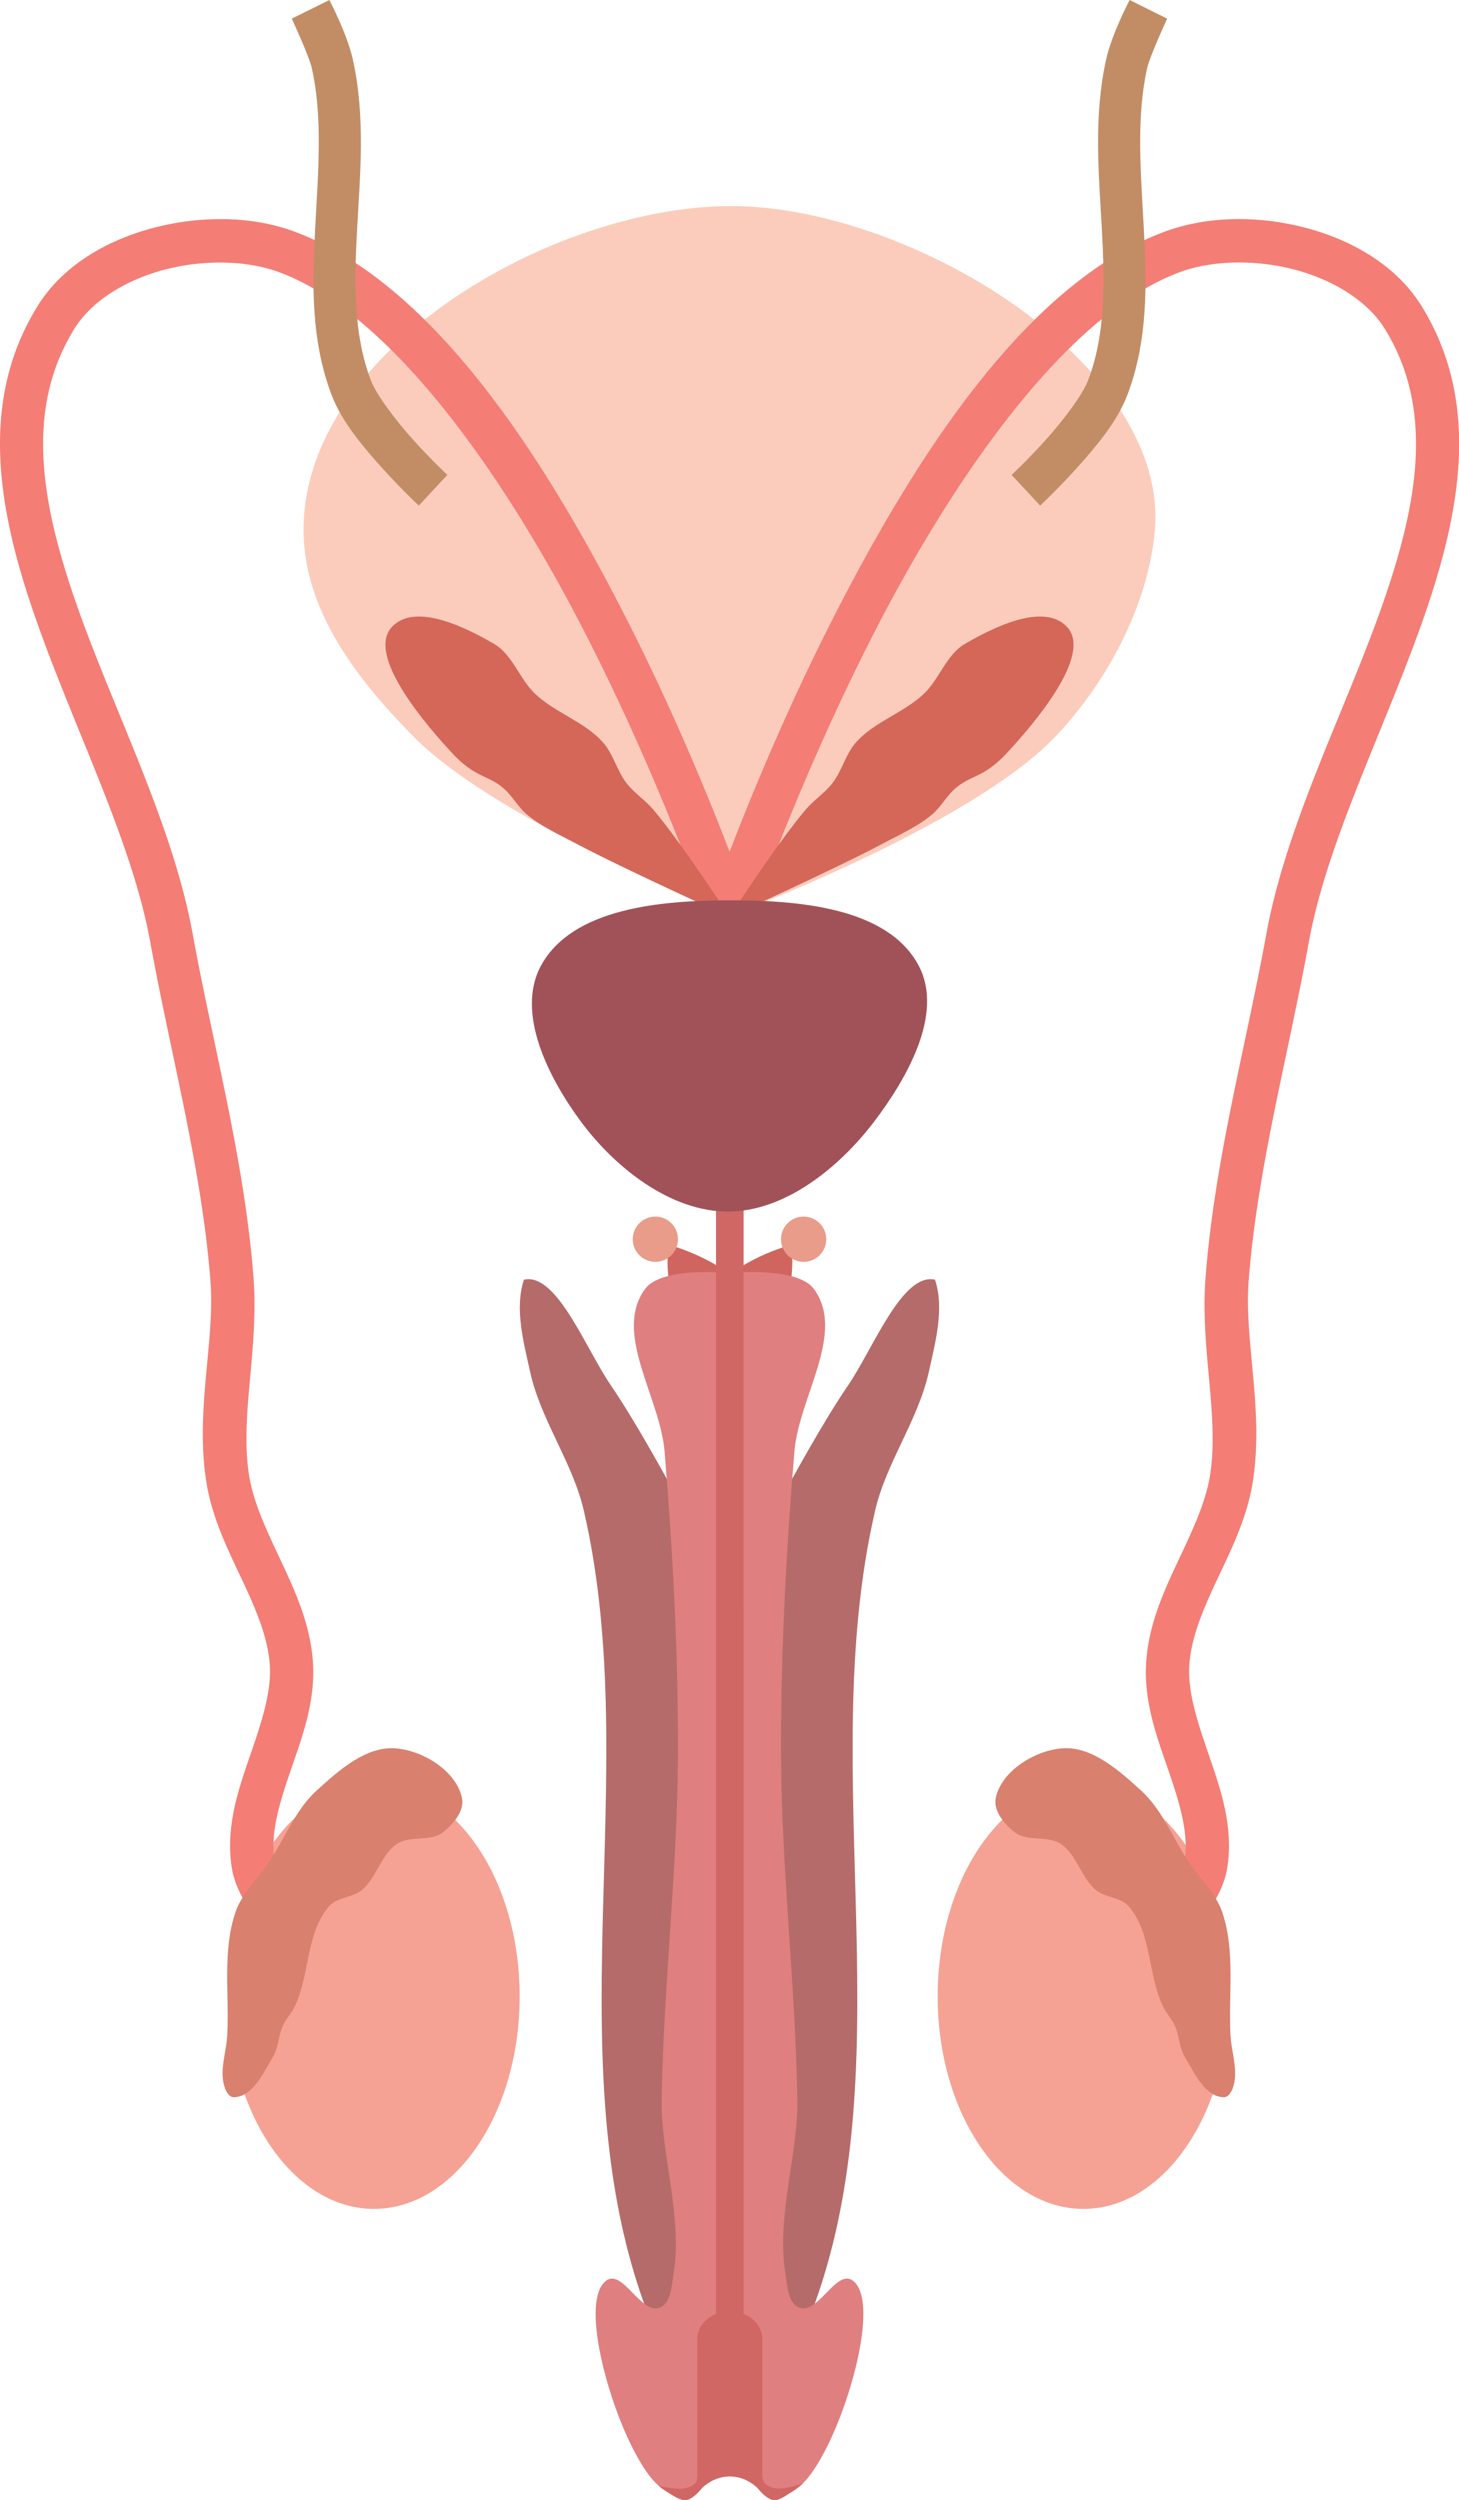 <?xml version="1.0" encoding="UTF-8" standalone="no"?>
<!-- Created with Inkscape (http://www.inkscape.org/) -->

<svg
   xmlns:dc="http://purl.org/dc/elements/1.1/"
   xmlns:cc="http://creativecommons.org/ns#"
   xmlns:rdf="http://www.w3.org/1999/02/22-rdf-syntax-ns#"
   xmlns:svg="http://www.w3.org/2000/svg"
   xmlns="http://www.w3.org/2000/svg"
   xmlns:sodipodi="http://sodipodi.sourceforge.net/DTD/sodipodi-0.dtd"
   xmlns:inkscape="http://www.inkscape.org/namespaces/inkscape"
   width="77.247mm"
   height="132.292mm"
   viewBox="0 0 77.247 132.292"
   version="1.1"
   id="svg33"
   inkscape:version="0.92+devel unknown"
   sodipodi:docname="sistemam.svg">
  <defs
     id="defs27" />
  <sodipodi:namedview
     id="base"
     pagecolor="#ffffff"
     bordercolor="#666666"
     borderopacity="1.0"
     inkscape:pageopacity="0.0"
     inkscape:pageshadow="2"
     inkscape:zoom="0.33224638"
     inkscape:cx="-369.00596"
     inkscape:cy="-68.865874"
     inkscape:document-units="mm"
     inkscape:current-layer="layer1"
     inkscape:document-rotation="0"
     showgrid="false"
     fit-margin-top="0"
     fit-margin-left="0"
     fit-margin-right="0"
     fit-margin-bottom="0"
     inkscape:window-width="1366"
     inkscape:window-height="708"
     inkscape:window-x="0"
     inkscape:window-y="32"
     inkscape:window-maximized="1" />
  <g
     inkscape:label="Capa 1"
     inkscape:groupmode="layer"
     id="layer1"
     transform="translate(-203.466,1.679)">
    <g
       id="g142">
      <path
         sodipodi:nodetypes="asacasa"
         inkscape:connector-curvature="0"
         id="path38"
         d="m 242.254,9.224 c 9.427,0.038 23.274,8.385 22.342,17.338 -0.402,3.865 -2.514,7.861 -5.267,10.748 -4.483,4.702 -17.074,9.401 -17.074,9.401 0,0 -12.352,-4.822 -16.882,-9.401 -2.867,-2.898 -5.748,-6.534 -5.833,-10.748 -0.194,-9.645 13.19,-17.376 22.715,-17.338 z"
         style="fill:#fbccbc;fill-opacity:1;stroke:none;stroke-width:0.404px;stroke-linecap:butt;stroke-linejoin:miter;stroke-opacity:1" />
      <ellipse
         ry="11.246"
         rx="7.714"
         cy="103.951"
         cx="260.825"
         id="path845-3"
         style="fill:#f5a294;fill-opacity:1;stroke:none;stroke-width:0.909" />
      <ellipse
         ry="11.246"
         rx="7.714"
         cy="103.951"
         cx="223.266"
         id="path845"
         style="fill:#f5a294;fill-opacity:1;stroke:none;stroke-width:0.909;stroke-opacity:1" />
      <path
         id="path889"
         d="m 215.378,9.918 c -1.266,-0.025 -2.562,0.136 -3.803,0.464 -2.483,0.658 -4.8,2.002 -6.121,4.136 -3.2,5.169 -2.04,11.081 0.009,16.838 2.049,5.758 5.006,11.574 5.955,16.792 1.106,6.081 2.729,11.99 3.189,17.937 0.249,3.223 -0.816,6.822 -0.218,10.636 0.303,1.929 1.148,3.603 1.886,5.174 0.738,1.571 1.365,3.032 1.472,4.485 0.109,1.483 -0.452,3.12 -1.067,4.908 -0.615,1.789 -1.286,3.749 -0.936,5.892 0.162,0.991 0.687,1.798 1.145,2.5 0.458,0.703 0.891,1.243 0.891,1.243 a 1.144,1.144 0 0 0 1.606,0.179 1.144,1.144 0 0 0 0.179,-1.609 c 0,0 -0.368,-0.46 -0.76,-1.061 -0.392,-0.601 -0.766,-1.401 -0.802,-1.621 -0.235,-1.439 0.235,-3.019 0.841,-4.78 0.605,-1.761 1.343,-3.681 1.186,-5.817 -0.145,-1.976 -0.933,-3.695 -1.683,-5.292 -0.75,-1.597 -1.466,-3.085 -1.696,-4.554 -0.492,-3.136 0.528,-6.667 0.236,-10.458 -0.482,-6.24 -2.137,-12.226 -3.219,-18.172 -1.042,-5.731 -4.071,-11.597 -6.047,-17.148 -1.976,-5.551 -2.878,-10.574 -0.22,-14.868 0.903,-1.459 2.696,-2.582 4.762,-3.129 2.065,-0.547 4.36,-0.502 6.062,0.122 5.97,2.19 11.894,10.728 16.065,18.802 4.171,8.074 6.715,15.562 6.715,15.562 a 1.144,1.144 0 0 0 0.008,0.018 1.144,1.144 0 0 0 0.024,0.061 1.144,1.144 0 0 0 0.024,0.054 1.144,1.144 0 0 0 0.024,0.045 1.144,1.144 0 0 0 0.029,0.051 1.144,1.144 0 0 0 0.031,0.048 1.144,1.144 0 0 0 0.037,0.051 1.144,1.144 0 0 0 0.03,0.037 1.144,1.144 0 0 0 0.043,0.048 1.144,1.144 0 0 0 0.039,0.04 1.144,1.144 0 0 0 0.04,0.037 1.144,1.144 0 0 0 0.045,0.037 1.144,1.144 0 0 0 0.045,0.035 1.144,1.144 0 0 0 0.047,0.031 1.144,1.144 0 0 0 0.054,0.033 1.144,1.144 0 0 0 0.047,0.025 1.144,1.144 0 0 0 0.046,0.022 1.144,1.144 0 0 0 0.084,0.036 1.144,1.144 0 0 0 0.003,7.94e-4 1.144,1.144 0 0 0 7.9e-4,0 1.144,1.144 0 0 0 0.016,0.006 1.144,1.144 0 0 0 0.061,0.017 1.144,1.144 0 0 0 0.041,0.011 1.144,1.144 0 0 0 0.052,0.011 1.144,1.144 0 0 0 0.06,0.011 1.144,1.144 0 0 0 0.064,0.006 1.144,1.144 0 0 0 0.048,0.005 1.144,1.144 0 0 0 0.077,-7.94e-4 1.144,1.144 0 0 0 0.035,-7.94e-4 1.144,1.144 0 0 0 0.064,-0.006 1.144,1.144 0 0 0 0.057,-0.008 1.144,1.144 0 0 0 0.039,-0.008 1.144,1.144 0 0 0 0.076,-0.017 1.144,1.144 0 0 0 0.003,-7.94e-4 1.144,1.144 0 0 0 0.006,-0.003 1.144,1.144 0 0 0 0.054,-0.016 1.144,1.144 0 0 0 0.028,-0.011 1.144,1.144 0 0 0 0.047,-0.019 1.144,1.144 0 0 0 0.058,-0.026 1.144,1.144 0 0 0 0.045,-0.024 1.144,1.144 0 0 0 0.051,-0.029 1.144,1.144 0 0 0 0.048,-0.031 1.144,1.144 0 0 0 0.051,-0.037 1.144,1.144 0 0 0 0.037,-0.03 1.144,1.144 0 0 0 0.048,-0.043 1.144,1.144 0 0 0 0.04,-0.04 1.144,1.144 0 0 0 0.039,-0.043 1.144,1.144 0 0 0 0.032,-0.037 1.144,1.144 0 0 0 0.042,-0.055 1.144,1.144 0 0 0 0.028,-0.041 1.144,1.144 0 0 0 0.031,-0.051 1.144,1.144 0 0 0 0.028,-0.051 1.144,1.144 0 0 0 0.024,-0.05 1.144,1.144 0 0 0 0.025,-0.06 1.144,1.144 0 0 0 0.014,-0.036 1.144,1.144 0 0 0 0.002,-0.005 c 0,0 2.547,-7.488 6.718,-15.562 4.171,-8.074 10.092,-16.612 16.062,-18.802 1.702,-0.624 4,-0.669 6.065,-0.122 2.065,0.547 3.858,1.669 4.762,3.129 2.658,4.294 1.756,9.317 -0.22,14.868 -1.976,5.551 -5.008,11.417 -6.05,17.148 -1.081,5.946 -2.737,11.932 -3.219,18.172 -0.293,3.791 0.731,7.322 0.239,10.458 -0.23,1.468 -0.946,2.956 -1.696,4.554 -0.75,1.597 -1.538,3.316 -1.683,5.292 -0.157,2.136 0.581,4.057 1.186,5.817 0.605,1.761 1.076,3.341 0.841,4.78 -0.036,0.22 -0.413,1.02 -0.805,1.621 -0.392,0.601 -0.76,1.061 -0.76,1.061 a 1.144,1.144 0 0 0 0.179,1.609 1.144,1.144 0 0 0 1.609,-0.179 c 0,0 0.433,-0.54 0.891,-1.243 0.458,-0.703 0.98,-1.509 1.142,-2.5 0.35,-2.143 -0.318,-4.103 -0.933,-5.892 -0.615,-1.789 -1.176,-3.425 -1.067,-4.908 0.107,-1.453 0.734,-2.914 1.472,-4.485 0.738,-1.571 1.583,-3.245 1.886,-5.174 0.598,-3.814 -0.466,-7.413 -0.218,-10.636 0.459,-5.947 2.083,-11.857 3.189,-17.937 0.949,-5.219 3.906,-11.035 5.955,-16.792 2.049,-5.758 3.209,-11.669 0.009,-16.838 -1.321,-2.134 -3.641,-3.479 -6.124,-4.136 -1.241,-0.329 -2.534,-0.489 -3.8,-0.464 -1.266,0.025 -2.503,0.234 -3.636,0.65 -7.235,2.654 -13.046,11.651 -17.308,19.901 -2.637,5.103 -4.628,9.957 -5.768,12.925 -1.139,-2.968 -3.129,-7.822 -5.766,-12.926 -4.262,-8.25 -10.073,-17.247 -17.308,-19.901 -1.133,-0.416 -2.37,-0.625 -3.636,-0.65 z"
         style="color:#000000;font-style:normal;font-variant:normal;font-weight:normal;font-stretch:normal;font-size:medium;line-height:normal;font-family:sans-serif;font-variant-ligatures:normal;font-variant-position:normal;font-variant-caps:normal;font-variant-numeric:normal;font-variant-alternates:normal;font-variant-east-asian:normal;font-feature-settings:normal;text-indent:0;text-align:start;text-decoration:none;text-decoration-line:none;text-decoration-style:solid;text-decoration-color:#000000;letter-spacing:normal;word-spacing:normal;text-transform:none;writing-mode:lr-tb;direction:ltr;text-orientation:mixed;dominant-baseline:auto;baseline-shift:baseline;text-anchor:start;white-space:normal;shape-padding:0;clip-rule:nonzero;display:inline;overflow:visible;visibility:visible;opacity:1;isolation:auto;mix-blend-mode:normal;color-interpolation:sRGB;color-interpolation-filters:linearRGB;solid-color:#000000;solid-opacity:1;vector-effect:none;fill:#f47d75;fill-opacity:1;fill-rule:nonzero;stroke:none;stroke-width:2.289;stroke-linecap:round;stroke-linejoin:bevel;stroke-miterlimit:4;stroke-dasharray:none;stroke-dashoffset:0;stroke-opacity:1;color-rendering:auto;image-rendering:auto;shape-rendering:auto;text-rendering:auto;enable-background:accumulate"
         inkscape:connector-curvature="0" />
      <path
         sodipodi:nodetypes="aaaaaaaaaaaaaaaa"
         inkscape:connector-curvature="0"
         id="path892-7"
         d="m 266.18,107.123 c -0.287,-0.482 -0.273,-1.094 -0.505,-1.604 -0.172,-0.378 -0.472,-0.688 -0.649,-1.063 -0.791,-1.684 -0.582,-3.883 -1.811,-5.279 -0.423,-0.48 -1.227,-0.442 -1.721,-0.848 -0.795,-0.653 -1.014,-1.887 -1.874,-2.451 -0.691,-0.453 -1.747,-0.095 -2.404,-0.594 -0.557,-0.423 -1.175,-1.143 -1.03,-1.828 0.302,-1.433 2.06,-2.518 3.52,-2.628 1.572,-0.119 3.005,1.17 4.173,2.23 1.134,1.03 1.693,2.553 2.545,3.826 0.581,0.868 1.411,1.61 1.749,2.598 0.707,2.062 0.326,4.348 0.441,6.525 0.05,0.943 0.453,1.951 0.108,2.83 -0.077,0.198 -0.238,0.452 -0.451,0.451 -1.003,-0.009 -1.578,-1.301 -2.091,-2.163 z"
         style="fill:#d9806e;fill-opacity:1;stroke:none;stroke-width:0.404px;stroke-linecap:butt;stroke-linejoin:miter;stroke-opacity:1" />
      <path
         sodipodi:nodetypes="aaaaaaaaaaaaaaaa"
         inkscape:connector-curvature="0"
         id="path892"
         d="m 217.931,107.123 c 0.287,-0.482 0.273,-1.094 0.505,-1.604 0.172,-0.378 0.472,-0.688 0.649,-1.063 0.791,-1.684 0.582,-3.883 1.811,-5.279 0.423,-0.48 1.227,-0.442 1.721,-0.848 0.795,-0.653 1.014,-1.887 1.874,-2.451 0.691,-0.453 1.747,-0.095 2.404,-0.594 0.557,-0.423 1.175,-1.143 1.03,-1.828 -0.302,-1.433 -2.06,-2.518 -3.52,-2.628 -1.572,-0.119 -3.005,1.17 -4.173,2.23 -1.134,1.03 -1.693,2.553 -2.545,3.826 -0.581,0.868 -1.411,1.61 -1.749,2.598 -0.707,2.062 -0.326,4.348 -0.441,6.525 -0.05,0.943 -0.453,1.951 -0.108,2.83 0.077,0.198 0.238,0.452 0.451,0.451 1.003,-0.009 1.578,-1.301 2.091,-2.163 z"
         style="fill:#d9806e;fill-opacity:1;stroke:none;stroke-width:0.404px;stroke-linecap:butt;stroke-linejoin:miter;stroke-opacity:1" />
      <g
         transform="matrix(1.526,0,0,1.526,42.879,-147.491)"
         id="g972">
        <path
           style="fill:#d06560;fill-opacity:1;stroke:none;stroke-width:0.265px;stroke-linecap:butt;stroke-linejoin:miter;stroke-opacity:1"
           d="m 130.559,145.859 c 0,0 -2.586,-5.017 -2.105,-7.141 1.266,0.365 2.08,0.994 2.08,0.994 z"
           id="path953"
           inkscape:connector-curvature="0"
           sodipodi:nodetypes="cccc" />
        <path
           style="fill:#d06560;fill-opacity:1;stroke:none;stroke-width:0.265px;stroke-linecap:butt;stroke-linejoin:miter;stroke-opacity:1"
           d="m 130.559,145.859 c 0,0 2.586,-5.017 2.105,-7.141 -1.266,0.365 -2.08,0.994 -2.08,0.994 z"
           id="path953-3"
           inkscape:connector-curvature="0"
           sodipodi:nodetypes="cccc" />
      </g>
      <circle
         r="1.198"
         cy="63.89"
         cx="246.014"
         id="path978"
         style="fill:#e99c8a;fill-opacity:1;stroke:none;stroke-width:0.409;stroke-linecap:round;stroke-linejoin:bevel;stroke-miterlimit:4;stroke-dasharray:none;stroke-opacity:1" />
      <circle
         r="1.198"
         cy="63.89"
         cx="238.164"
         id="path978-5"
         style="fill:#e99c8a;fill-opacity:1;stroke:none;stroke-width:0.409;stroke-linecap:round;stroke-linejoin:bevel;stroke-miterlimit:4;stroke-dasharray:none;stroke-opacity:1" />
      <path
         inkscape:connector-curvature="0"
         id="path1108"
         d="m 231.369,66.007 c -0.054,0.005 -0.108,0.012 -0.162,0.024 -0.508,1.513 -0.023,3.298 0.331,4.894 0.568,2.557 2.249,4.775 2.839,7.327 3.256,14.08 -1.821,29.831 3.67,43.198 0.799,1.946 4.041,4.848 4.041,4.848 0,0 3.242,-2.902 4.041,-4.848 5.492,-13.367 0.414,-29.118 3.67,-43.198 0.59,-2.552 2.272,-4.77 2.84,-7.327 0.355,-1.596 0.839,-3.381 0.33,-4.894 -1.732,-0.391 -3.248,3.609 -4.613,5.608 -2.414,3.534 -6.268,11.206 -6.268,11.206 0,0 -3.854,-7.672 -6.268,-11.206 -1.323,-1.936 -2.788,-5.752 -4.453,-5.632 z"
         style="fill:#b56b6a;fill-opacity:1;stroke:none;stroke-width:0.404;stroke-linecap:round;stroke-linejoin:bevel;stroke-miterlimit:4;stroke-dasharray:none;stroke-opacity:1" />
      <path
         inkscape:connector-curvature="0"
         id="path1130"
         d="m 240.911,65.628 c -1.126,-0.005 -2.732,0.132 -3.292,0.896 -1.708,2.328 0.796,5.723 1.034,8.6 0.433,5.247 0.714,10.514 0.709,15.779 -0.006,6.182 -0.762,12.346 -0.866,18.527 -0.048,2.865 1.126,6.169 0.631,9.205 -0.104,0.637 -0.133,1.566 -0.739,1.789 -0.988,0.364 -1.95,-2.048 -2.811,-1.442 -1.417,0.998 0.052,6.407 1.514,9.12 0.524,0.973 1.327,2.269 2.433,2.253 1.199,-0.018 2.566,-2.523 2.566,-2.523 0,0 1.366,2.505 2.565,2.523 1.105,0.017 1.909,-1.28 2.433,-2.253 1.462,-2.713 2.931,-8.122 1.514,-9.12 -0.861,-0.606 -1.823,1.806 -2.812,1.442 -0.605,-0.223 -0.635,-1.152 -0.739,-1.789 -0.495,-3.035 0.679,-6.34 0.631,-9.205 -0.104,-6.182 -0.859,-12.345 -0.865,-18.527 -0.005,-5.265 0.275,-10.532 0.708,-15.779 0.237,-2.878 2.742,-6.272 1.034,-8.6 -0.897,-1.222 -4.47,-0.839 -4.47,-0.839 0,0 -0.503,-0.054 -1.178,-0.057 z"
         style="fill:#df7f80;fill-opacity:1;stroke:none;stroke-width:0.404px;stroke-linecap:butt;stroke-linejoin:miter;stroke-opacity:1" />
      <path
         sodipodi:nodetypes="ccccccaacccccccccccccaaccccccc"
         inkscape:connector-curvature="0"
         id="path934"
         d="m 241.375,45.993 v 74.76 c -0.564,0.226 -0.964,0.7 -0.986,1.261 h -0.003 v 0.048 7.29 c 0,0 -0.009,0.235 -0.077,0.321 -0.146,0.184 -0.4,0.271 -0.632,0.313 -0.442,0.08 -1.342,-0.136 -1.342,-0.136 0,0 0.977,0.757 1.377,0.763 0.222,0.003 0.459,-0.16 0.673,-0.368 v 0.005 c 0.005,-0.005 0.009,-0.011 0.012,-0.016 0.092,-0.09 0.174,-0.184 0.254,-0.281 0.4,-0.378 0.917,-0.599 1.453,-0.6 0.535,8e-4 1.051,0.22 1.451,0.595 0.084,0.103 0.17,0.201 0.267,0.296 l 0.003,0.003 v -0.002 c 0.214,0.208 0.452,0.372 0.674,0.368 0.4,-0.006 1.478,-0.89 1.478,-0.89 0,0 -0.94,0.323 -1.416,0.264 -0.227,-0.028 -0.469,-0.117 -0.621,-0.288 -0.081,-0.091 -0.115,-0.346 -0.115,-0.346 v -7.29 -0.048 h -0.002 c -0.022,-0.561 -0.421,-1.035 -0.986,-1.261 V 45.994 Z"
         style="color:#000000;font-style:normal;font-variant:normal;font-weight:normal;font-stretch:normal;font-size:medium;line-height:normal;font-family:sans-serif;font-variant-ligatures:normal;font-variant-position:normal;font-variant-caps:normal;font-variant-numeric:normal;font-variant-alternates:normal;font-variant-east-asian:normal;font-feature-settings:normal;text-indent:0;text-align:start;text-decoration:none;text-decoration-line:none;text-decoration-style:solid;text-decoration-color:#000000;letter-spacing:normal;word-spacing:normal;text-transform:none;writing-mode:lr-tb;direction:ltr;text-orientation:mixed;dominant-baseline:auto;baseline-shift:baseline;text-anchor:start;white-space:normal;shape-padding:0;clip-rule:nonzero;display:inline;overflow:visible;visibility:visible;opacity:1;isolation:auto;mix-blend-mode:normal;color-interpolation:sRGB;color-interpolation-filters:linearRGB;solid-color:#000000;solid-opacity:1;vector-effect:none;fill:#d06764;fill-opacity:1;fill-rule:nonzero;stroke:none;stroke-width:1.406;stroke-linecap:butt;stroke-linejoin:miter;stroke-miterlimit:4;stroke-dasharray:none;stroke-dashoffset:0;stroke-opacity:1;color-rendering:auto;image-rendering:auto;shape-rendering:auto;text-rendering:auto;enable-background:accumulate" />
      <path
         sodipodi:nodetypes="aaaaacaaazsa"
         inkscape:connector-curvature="0"
         id="path936"
         d="m 229.621,32.388 c 0.996,0.577 1.355,1.881 2.198,2.665 1.061,0.987 2.567,1.447 3.545,2.517 0.572,0.626 0.76,1.528 1.28,2.197 0.402,0.517 0.975,0.881 1.4,1.379 1.508,1.77 4.045,5.683 4.045,5.683 0,0 -5.498,-2.481 -8.16,-3.895 -0.866,-0.46 -1.777,-0.868 -2.535,-1.489 -0.484,-0.396 -0.781,-0.986 -1.251,-1.399 -0.833,-0.733 -1.502,-0.542 -2.743,-1.883 -1.241,-1.341 -4.641,-5.186 -3.16,-6.696 1.225,-1.25 3.808,0.008 5.383,0.921 z"
         style="fill:#d56758;fill-opacity:1;stroke:none;stroke-width:0.404;stroke-linecap:butt;stroke-linejoin:miter;stroke-miterlimit:4;stroke-dasharray:none;stroke-opacity:1" />
      <path
         sodipodi:nodetypes="aaaaacaaazsa"
         inkscape:connector-curvature="0"
         id="path936-5"
         d="m 254.556,32.388 c -0.996,0.577 -1.355,1.881 -2.198,2.665 -1.061,0.987 -2.567,1.447 -3.545,2.517 -0.572,0.626 -0.76,1.528 -1.28,2.197 -0.402,0.517 -0.975,0.881 -1.4,1.379 -1.508,1.77 -4.045,5.683 -4.045,5.683 0,0 5.498,-2.481 8.16,-3.895 0.866,-0.46 1.777,-0.868 2.535,-1.489 0.484,-0.396 0.781,-0.986 1.251,-1.399 0.833,-0.733 1.502,-0.542 2.743,-1.883 1.241,-1.341 4.641,-5.186 3.16,-6.696 -1.225,-1.25 -3.808,0.008 -5.383,0.921 z"
         style="fill:#d56758;fill-opacity:1;stroke:none;stroke-width:0.404;stroke-linecap:butt;stroke-linejoin:miter;stroke-miterlimit:4;stroke-dasharray:none;stroke-opacity:1" />
      <path
         sodipodi:nodetypes="aaaaaaa"
         inkscape:connector-curvature="0"
         id="path1148"
         d="m 242.015,45.959 c 3.564,-0.011 8.468,0.323 10.108,3.488 1.315,2.538 -0.656,5.963 -2.388,8.237 -1.83,2.402 -4.699,4.738 -7.719,4.743 -3.037,0.006 -5.969,-2.305 -7.78,-4.743 -1.692,-2.277 -3.477,-5.732 -2.144,-8.237 1.647,-3.095 6.418,-3.478 9.924,-3.488 z"
         style="fill:#a15258;fill-opacity:1;stroke:none;stroke-width:0.404px;stroke-linecap:butt;stroke-linejoin:miter;stroke-opacity:1" />
      <path
         id="path1163"
         d="m 263.275,-1.679 c 0,0 -0.94,1.778 -1.243,3.135 -0.675,3.022 -0.389,6.076 -0.229,8.973 0.159,2.897 0.193,5.618 -0.733,8.028 -0.293,0.763 -1.319,2.122 -2.262,3.165 -0.943,1.043 -1.782,1.827 -1.782,1.827 l 1.511,1.624 c 0,0 0.906,-0.842 1.919,-1.964 1.013,-1.121 2.151,-2.465 2.685,-3.856 1.128,-2.938 1.041,-5.999 0.879,-8.946 -0.162,-2.947 -0.395,-5.799 0.179,-8.368 0.148,-0.663 1.064,-2.631 1.064,-2.631 z"
         style="color:#000000;font-style:normal;font-variant:normal;font-weight:normal;font-stretch:normal;font-size:medium;line-height:normal;font-family:sans-serif;font-variant-ligatures:normal;font-variant-position:normal;font-variant-caps:normal;font-variant-numeric:normal;font-variant-alternates:normal;font-variant-east-asian:normal;font-feature-settings:normal;text-indent:0;text-align:start;text-decoration:none;text-decoration-line:none;text-decoration-style:solid;text-decoration-color:#000000;letter-spacing:normal;word-spacing:normal;text-transform:none;writing-mode:lr-tb;direction:ltr;text-orientation:mixed;dominant-baseline:auto;baseline-shift:baseline;text-anchor:start;white-space:normal;shape-padding:0;clip-rule:nonzero;display:inline;overflow:visible;visibility:visible;opacity:1;isolation:auto;mix-blend-mode:normal;color-interpolation:sRGB;color-interpolation-filters:linearRGB;solid-color:#000000;solid-opacity:1;vector-effect:none;fill:#c28d65;fill-opacity:1;fill-rule:nonzero;stroke:none;stroke-width:2.22;stroke-linecap:butt;stroke-linejoin:miter;stroke-miterlimit:4;stroke-dasharray:none;stroke-dashoffset:0;stroke-opacity:1;color-rendering:auto;image-rendering:auto;shape-rendering:auto;text-rendering:auto;enable-background:accumulate"
         inkscape:connector-curvature="0" />
      <path
         id="path1163-7"
         d="m 220.902,-1.679 c 0,0 0.94,1.778 1.243,3.135 0.675,3.022 0.389,6.076 0.229,8.973 -0.159,2.897 -0.193,5.618 0.733,8.028 0.293,0.763 1.319,2.122 2.262,3.165 0.943,1.043 1.782,1.827 1.782,1.827 l -1.511,1.624 c 0,0 -0.906,-0.842 -1.919,-1.964 -1.013,-1.121 -2.151,-2.465 -2.685,-3.856 -1.128,-2.938 -1.041,-5.999 -0.879,-8.946 0.162,-2.947 0.395,-5.799 -0.179,-8.368 -0.148,-0.663 -1.064,-2.631 -1.064,-2.631 z"
         style="color:#000000;font-style:normal;font-variant:normal;font-weight:normal;font-stretch:normal;font-size:medium;line-height:normal;font-family:sans-serif;font-variant-ligatures:normal;font-variant-position:normal;font-variant-caps:normal;font-variant-numeric:normal;font-variant-alternates:normal;font-variant-east-asian:normal;font-feature-settings:normal;text-indent:0;text-align:start;text-decoration:none;text-decoration-line:none;text-decoration-style:solid;text-decoration-color:#000000;letter-spacing:normal;word-spacing:normal;text-transform:none;writing-mode:lr-tb;direction:ltr;text-orientation:mixed;dominant-baseline:auto;baseline-shift:baseline;text-anchor:start;white-space:normal;shape-padding:0;clip-rule:nonzero;display:inline;overflow:visible;visibility:visible;opacity:1;isolation:auto;mix-blend-mode:normal;color-interpolation:sRGB;color-interpolation-filters:linearRGB;solid-color:#000000;solid-opacity:1;vector-effect:none;fill:#c28d65;fill-opacity:1;fill-rule:nonzero;stroke:none;stroke-width:2.22;stroke-linecap:butt;stroke-linejoin:miter;stroke-miterlimit:4;stroke-dasharray:none;stroke-dashoffset:0;stroke-opacity:1;color-rendering:auto;image-rendering:auto;shape-rendering:auto;text-rendering:auto;enable-background:accumulate"
         inkscape:connector-curvature="0" />
    </g>
  </g>
</svg>
